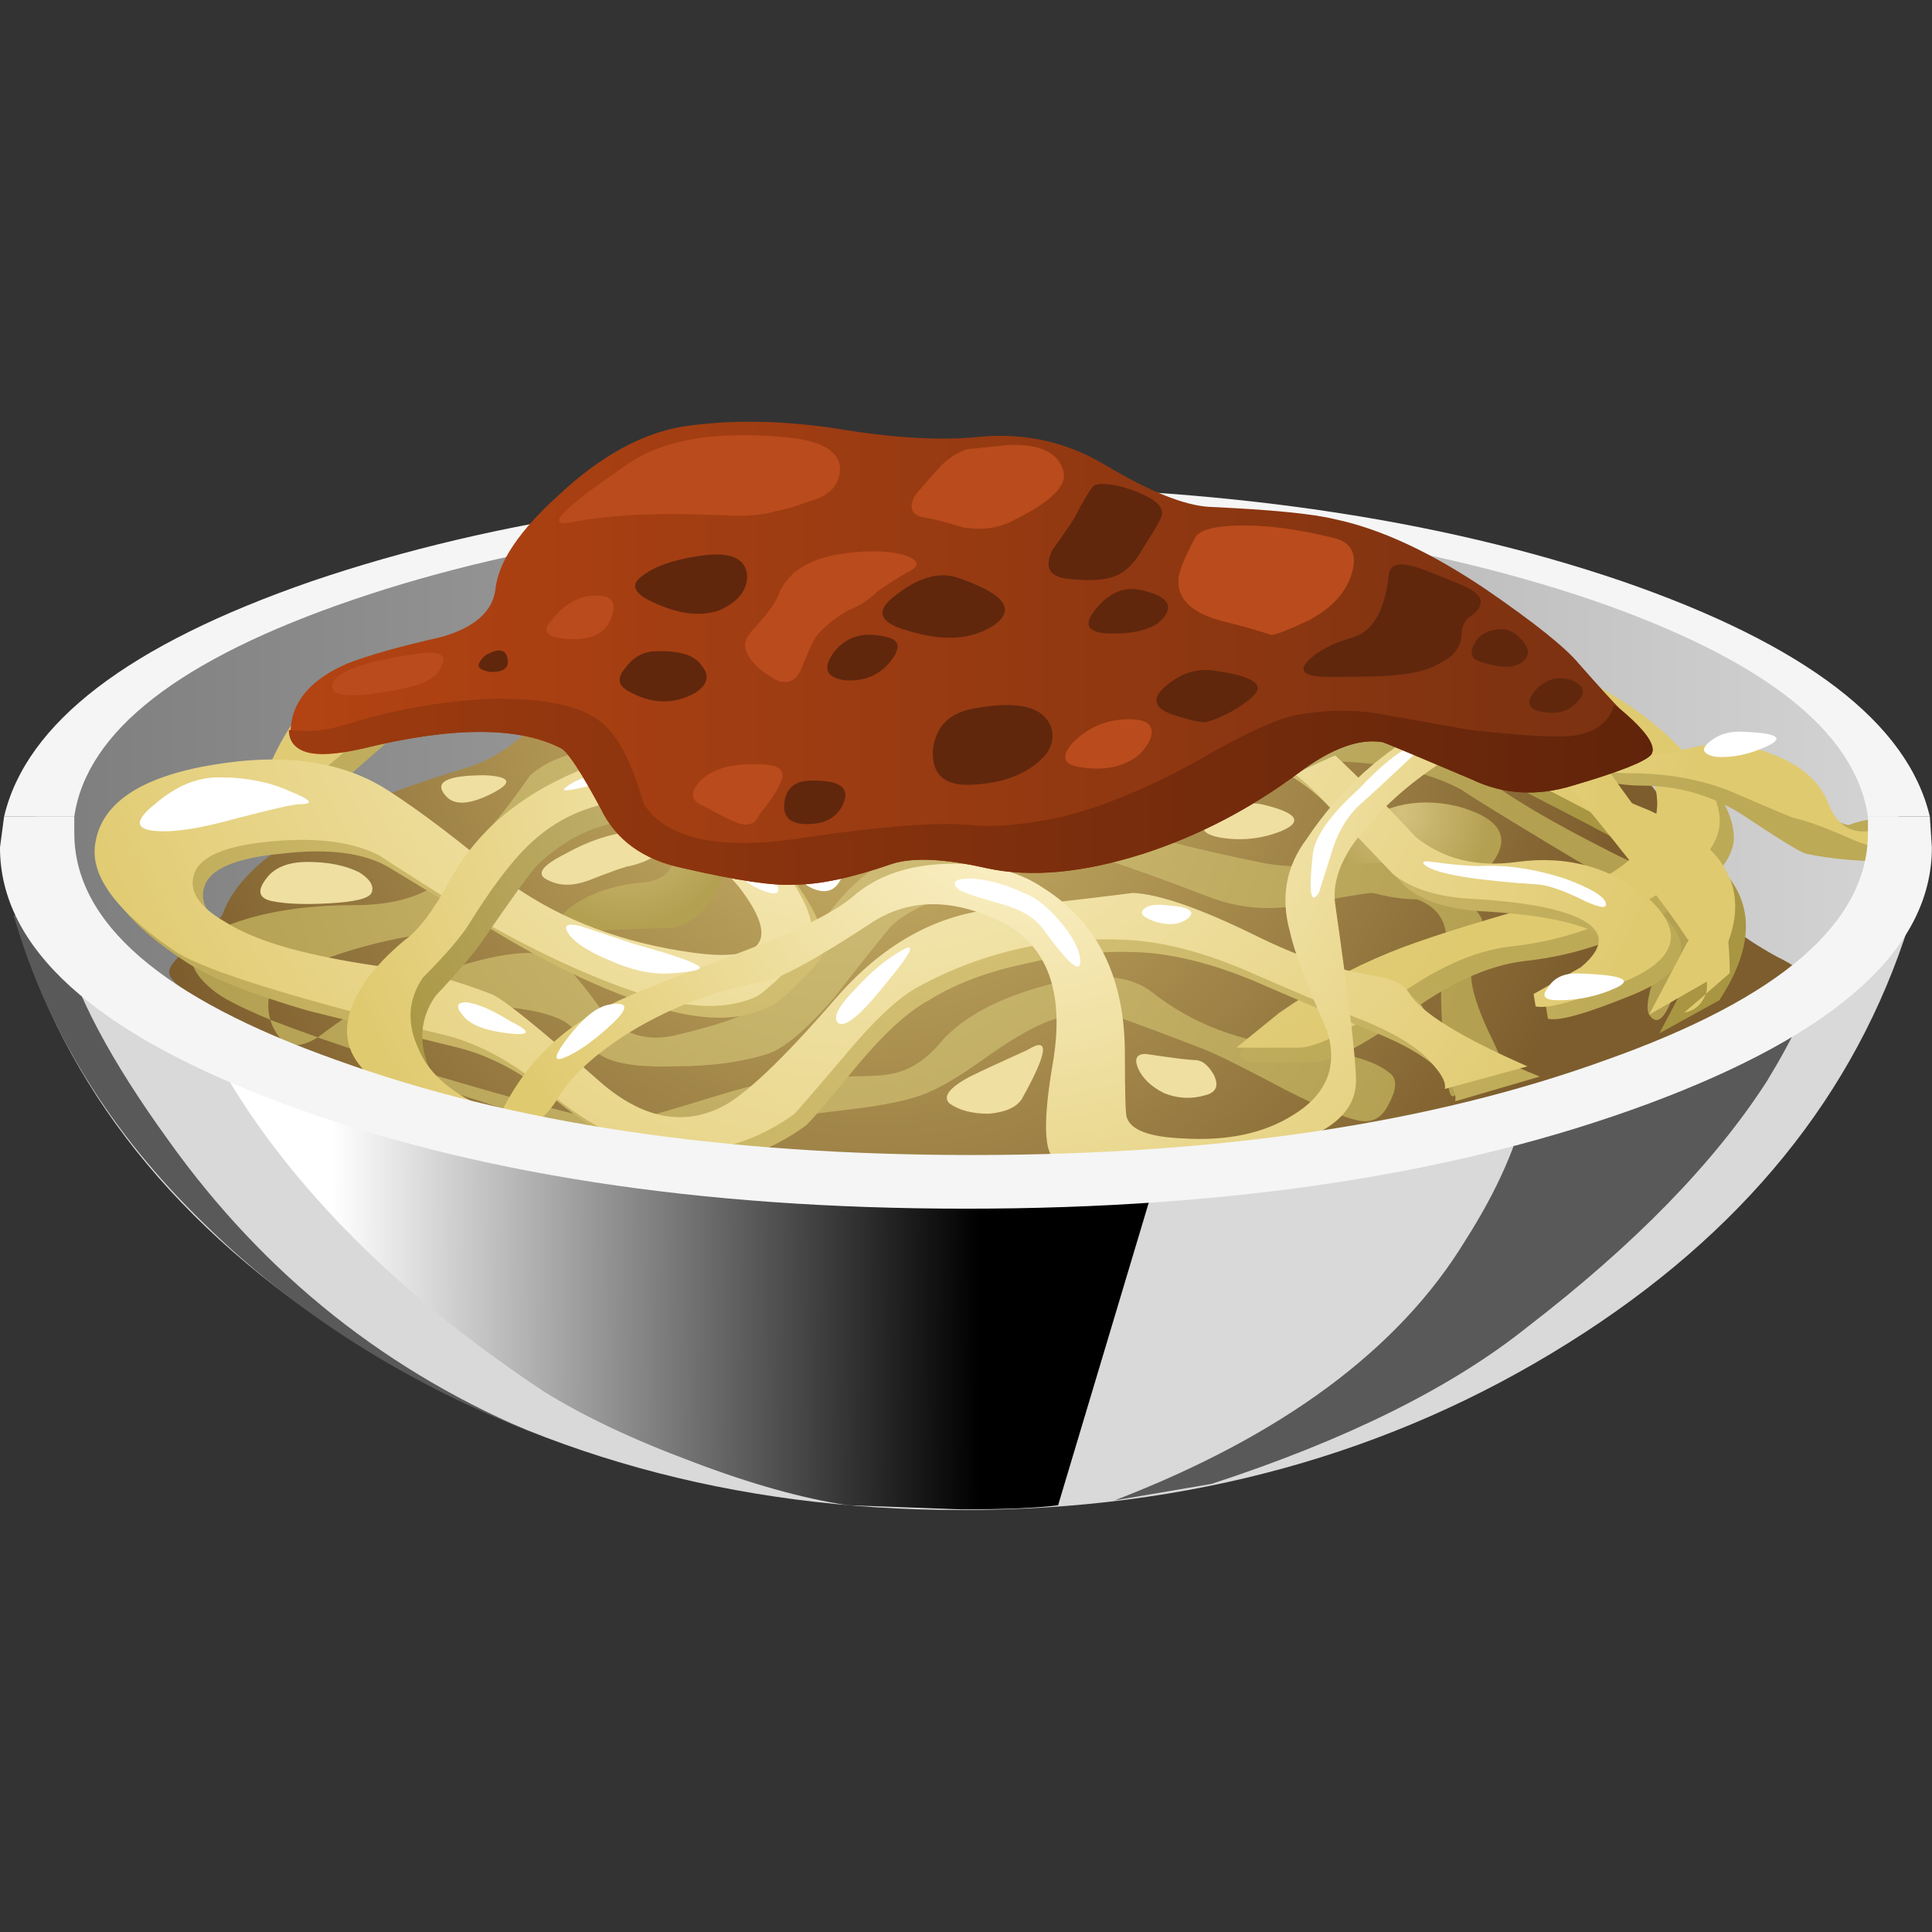 <?xml version="1.0" encoding="UTF-8" standalone="no"?>
<!-- Generator: Adobe Illustrator 15.1.0, SVG Export Plug-In . SVG Version: 6.00 Build 0)  -->

<svg
   xmlns:dc="http://purl.org/dc/elements/1.1/"
   xmlns:cc="http://creativecommons.org/ns#"
   xmlns:rdf="http://www.w3.org/1999/02/22-rdf-syntax-ns#"
   xmlns:svg="http://www.w3.org/2000/svg"
   xmlns="http://www.w3.org/2000/svg"
   xmlns:xlink="http://www.w3.org/1999/xlink"
   xmlns:sodipodi="http://sodipodi.sourceforge.net/DTD/sodipodi-0.dtd"
   xmlns:inkscape="http://www.inkscape.org/namespaces/inkscape"
   version="1.1"
   id="flash0.ai"
   x="0px"
   y="0px"
   width="256"
   height="256"
   viewBox="0 0 256 256"
   xml:space="preserve"
   sodipodi:docname="spaghetti_03.svg"
   inkscape:version="0.92.4 (5da689c313, 2019-01-14)"
   inkscape:export-filename="C:\Users\antum\Development\game-resources\icon\CC0\food\individual\Glitch\32x32\pasta\spaghetti_03.png"
   inkscape:export-xdpi="10.5"
   inkscape:export-ydpi="10.5"><rect x="0" y="0" width="256" height="256" fill="#333333" stroke="none"/><title
   id="title1362">Spaghetti</title><defs
   id="defs553"><linearGradient
     inkscape:collect="always"
     xlink:href="#SVGID_1_"
     id="linearGradient1548"
     gradientUnits="userSpaceOnUse"
     gradientTransform="matrix(1,-0.003,0.003,1,26.061,25.981)"
     x1="-22.458"
     y1="-32.359"
     x2="-6.758"
     y2="-32.359" /></defs><sodipodi:namedview
   pagecolor="#ffffff"
   bordercolor="#666666"
   borderopacity="1"
   objecttolerance="10"
   gridtolerance="10"
   guidetolerance="10"
   inkscape:pageopacity="0"
   inkscape:pageshadow="2"
   inkscape:window-width="1920"
   inkscape:window-height="1025"
   id="namedview551"
   showgrid="false"
   inkscape:zoom="0.95576858"
   inkscape:cx="119.80647"
   inkscape:cy="-71.869621"
   inkscape:window-x="-8"
   inkscape:window-y="-8"
   inkscape:window-maximized="1"
   inkscape:current-layer="flash0.ai"
   fit-margin-top="0"
   fit-margin-left="0"
   fit-margin-right="0"
   fit-margin-bottom="0" />
<symbol
   id="flash0.ai_x5F_7_x2F_Layer_39_x2F__x3C_Path_x3E__x5F_10"
   viewBox="-0.004 -1.05 1.485 1.054"
   transform="translate(-4.5,212.35)">
	<g
   id="Layer_1_16_">
		<path
   style="clip-rule:evenodd;fill:#60270d;fill-rule:evenodd"
   d="m 1.45,-0.5 c -0.133,-0.367 -0.434,-0.55 -0.9,-0.55 -0.4,0 -0.583,0.167 -0.55,0.5 0.033,0.333 0.217,0.517 0.55,0.55 0.733,0.033 1.033,-0.133 0.9,-0.5 z"
   id="path2"
   inkscape:connector-curvature="0" />
	</g>
</symbol>
<symbol
   id="flash0.ai_x5F_7_x2F_Layer_39_x2F__x3C_Path_x3E__x5F_11"
   viewBox="-0.026 -1.105 1.704 1.108"
   transform="translate(-4.5,212.35)">
	<g
   id="Layer_1_15_">
		<path
   style="clip-rule:evenodd;fill:#60270d;fill-rule:evenodd"
   d="M 1.4,-0.05 C 1.733,-0.117 1.767,-0.317 1.5,-0.65 1.233,-0.983 0.867,-1.133 0.4,-1.1 c -0.467,0.067 -0.55,0.3 -0.25,0.7 0.3,0.367 0.717,0.483 1.25,0.35 z"
   id="path6"
   inkscape:connector-curvature="0" />
	</g>
</symbol>
<symbol
   id="flash0.ai_x5F_7_x2F_Layer_39_x2F__x3C_Path_x3E__x5F_12"
   viewBox="-0.021 -1.468 2.965 1.513"
   transform="translate(-4.5,212.35)">
	<g
   id="Layer_1_14_">
		<path
   style="clip-rule:evenodd;fill:#60270d;fill-rule:evenodd"
   d="M 1.9,-0.05 C 2.933,-0.417 3.2,-0.783 2.7,-1.15 2.167,-1.517 1.467,-1.567 0.6,-1.3 c -0.733,0.2 -0.817,0.5 -0.25,0.9 0.567,0.433 1.083,0.55 1.55,0.35 z"
   id="path10"
   inkscape:connector-curvature="0" />
	</g>
</symbol>
<symbol
   id="flash0.ai_x5F_7_x2F_Layer_39_x2F__x3C_Path_x3E__x5F_13"
   viewBox="-0.052 -1.25 2.454 1.268"
   transform="translate(-4.5,212.35)">
	<g
   id="Layer_1_13_">
		<path
   style="clip-rule:evenodd;fill:#60270d;fill-rule:evenodd"
   d="M 1.35,0 C 2.083,-0.1 2.433,-0.25 2.4,-0.45 2.367,-0.583 2.15,-0.767 1.75,-1 1.417,-1.167 1.2,-1.25 1.1,-1.25 c -0.133,0 -0.4,0.067 -0.8,0.2 -0.433,0.167 -0.466,0.4 -0.1,0.7 0.367,0.3 0.75,0.417 1.15,0.35 z"
   id="path14"
   inkscape:connector-curvature="0" />
	</g>
</symbol>
<symbol
   id="flash0.ai_x5F_7_x2F_Layer_39_x2F__x3C_Path_x3E__x5F_14"
   viewBox="-0.019 -0.822 1.297 0.839"
   transform="translate(-4.5,212.35)">
	<g
   id="Layer_1_12_">
		<path
   style="clip-rule:evenodd;fill:#60270d;fill-rule:evenodd"
   d="m 1.05,-0.05 c 0.267,-0.133 0.3,-0.3 0.1,-0.5 -0.2,-0.233 -0.483,-0.317 -0.85,-0.25 -0.367,0.066 -0.417,0.25 -0.15,0.55 0.267,0.267 0.567,0.333 0.9,0.2 z"
   id="path18"
   inkscape:connector-curvature="0" />
	</g>
</symbol>
<symbol
   id="flash0.ai_x5F_7_x2F_Layer_39_x2F__x3C_Path_x3E__x5F_15"
   viewBox="-0.017 -0.904 1.367 0.912"
   transform="translate(-4.5,212.35)">
	<g
   id="Layer_1_11_">
		<path
   style="clip-rule:evenodd;fill:#60270d;fill-rule:evenodd"
   d="M 1.15,-0.2 C 1.35,-0.4 1.4,-0.567 1.3,-0.7 1.133,-0.933 0.783,-0.967 0.25,-0.8 c -0.267,0.066 -0.333,0.216 -0.2,0.45 0.1,0.2 0.283,0.317 0.55,0.35 0.2,0.033 0.383,-0.033 0.55,-0.2 z"
   id="path22"
   inkscape:connector-curvature="0" />
	</g>
</symbol>
<symbol
   id="flash0.ai_x5F_7_x2F_Layer_39_x2F__x3C_Path_x3E__x5F_16"
   viewBox="-0.023 -2.75 4.295 2.725"
   transform="translate(-4.5,212.35)">
	<g
   id="Layer_1_10_">
		<path
   style="clip-rule:evenodd;fill:#60270d;fill-rule:evenodd"
   d="M 3.75,-0.5 C 4.35,-0.733 4.433,-1 4,-1.3 3.867,-1.4 3.8,-1.567 3.8,-1.8 3.767,-2.033 3.633,-2.217 3.4,-2.35 3.1,-2.55 2.717,-2.667 2.25,-2.7 2.05,-2.733 1.5,-2.75 0.6,-2.75 c -0.6,0 -0.767,0.133 -0.5,0.4 0.233,0.233 0.583,0.417 1.05,0.55 0.5,0.133 0.8,0.65 0.9,1.55 0.034,0.2 0.2,0.267 0.5,0.2 0.167,-0.033 0.567,-0.183 1.2,-0.45 z"
   id="path26"
   inkscape:connector-curvature="0" />
	</g>
</symbol>
<symbol
   id="flash0.ai_x5F_7_x2F_Layer_39_x2F__x3C_Path_x3E__x5F_17"
   viewBox="0 -2.34 2.753 2.33"
   transform="translate(-4.5,212.35)">
	<g
   id="Layer_1_9_">
		<path
   style="clip-rule:evenodd;fill:#60270d;fill-rule:evenodd"
   d="M 1.85,-0.1 C 2.483,-0.3 2.783,-0.517 2.75,-0.75 2.75,-0.817 2.6,-1.083 2.3,-1.55 2.1,-1.917 1.867,-2.15 1.6,-2.25 1.333,-2.35 0.933,-2.367 0.4,-2.3 0,-2.233 -0.1,-2 0.1,-1.6 c 0.367,0.5 0.583,0.833 0.65,1 0.167,0.3 0.283,0.483 0.35,0.55 C 1.233,0.017 1.483,0 1.85,-0.1 Z"
   id="path30"
   inkscape:connector-curvature="0" />
	</g>
</symbol>
<symbol
   id="flash0.ai_x5F_7_x2F_Layer_39_x2F__x3C_Path_x3E__x5F_18"
   viewBox="-0.028 -1.1 1.926 1.08"
   transform="translate(-4.5,212.35)">
	<g
   id="Layer_1_8_">
		<path
   style="clip-rule:evenodd;fill:#60270d;fill-rule:evenodd"
   d="M 1.25,-0.05 C 1.85,-0.183 2.033,-0.4 1.8,-0.7 1.6,-0.967 1.183,-1.1 0.55,-1.1 c -0.6,0 -0.733,0.2 -0.4,0.6 0.333,0.4 0.7,0.55 1.1,0.45 z"
   id="path34"
   inkscape:connector-curvature="0" />
	</g>
</symbol>
<symbol
   id="flash0.ai_x5F_7_x2F_Layer_39_x2F__x3C_Path_x3E__x5F_19"
   viewBox="-0.003 -1.9 2.903 1.933"
   transform="translate(-4.5,212.35)">
	<g
   id="Layer_1_7_">
		<path
   style="clip-rule:evenodd;fill:#60270d;fill-rule:evenodd"
   d="m 2.75,-0.3 c 0.2,-0.267 0.2,-0.55 0,-0.85 -0.433,-0.5 -1.1,-0.75 -2,-0.75 -0.533,0.033 -0.783,0.317 -0.75,0.85 0.067,0.566 0.4,0.9 1,1 0.9,0.167 1.483,0.083 1.75,-0.25 z"
   id="path38"
   inkscape:connector-curvature="0" />
	</g>
</symbol>
<symbol
   id="flash0.ai_x5F_7_x2F_Layer_39_x2F__x3C_Path_x3E__x5F_20"
   viewBox="0.012 -1.213 2.108 1.219"
   transform="translate(-4.5,212.35)">
	<g
   id="Layer_1_6_">
		<path
   style="clip-rule:evenodd;fill:#60270d;fill-rule:evenodd"
   d="M 2,-0.35 C 2.2,-0.583 2.15,-0.8 1.85,-1 1.317,-1.3 0.767,-1.283 0.2,-0.95 -0.033,-0.817 -0.05,-0.633 0.15,-0.4 0.317,-0.167 0.533,-0.033 0.8,0 1.433,0.033 1.833,-0.083 2,-0.35 Z"
   id="path42"
   inkscape:connector-curvature="0" />
	</g>
</symbol>
<symbol
   id="flash0.ai_x5F_7_x2F_Layer_39_x2F__x3C_Path_x3E__x5F_21"
   viewBox="-0.013 -1.423 2.713 1.437"
   transform="translate(-4.5,212.35)">
	<g
   id="Layer_1_5_">
		<path
   style="clip-rule:evenodd;fill:#60270d;fill-rule:evenodd"
   d="M 2.7,-0.5 C 2.7,-0.867 2.467,-1.15 2,-1.35 1.567,-1.483 1.083,-1.433 0.55,-1.2 c -0.5,0.2 -0.667,0.4 -0.5,0.6 0.3,0.3 0.85,0.5 1.65,0.6 0.633,0.067 0.967,-0.1 1,-0.5 z"
   id="path46"
   inkscape:connector-curvature="0" />
	</g>
</symbol>
<symbol
   id="flash0.ai_x5F_7_x2F_Layer_39_x2F__x3C_Path_x3E__x5F_70"
   viewBox="0 -12.6 12.75 12.6"
   transform="translate(-4.5,212.35)">
	<g
   id="Layer_1_4_">
		<path
   style="clip-rule:evenodd;fill:#595959;fill-rule:evenodd"
   d="M 12.75,-12.6 C 9.55,-11.367 6.833,-9.65 4.6,-7.45 2.333,-5.25 0.8,-2.767 0,0 l 0.4,-0.1 0.75,-0.45 c 0.333,-1.333 1.2,-2.967 2.6,-4.9 2.333,-3.267 5.333,-5.65 9,-7.15 z"
   id="path50"
   inkscape:connector-curvature="0" />
	</g>
</symbol>
<symbol
   id="flash0.ai_x5F_7_x2F_Layer_39_x2F__x3C_Path_x3E__x5F_71"
   viewBox="0 -13.1 17.2 13.1"
   transform="translate(-4.5,212.35)">
	<g
   id="Layer_1_3_">
		<path
   style="clip-rule:evenodd;fill:#595959;fill-rule:evenodd"
   d="M 10.15,-1.55 C 13.283,-1.083 15.633,-0.567 17.2,0 16.9,-0.933 16.433,-1.917 15.8,-2.95 14.533,-4.917 12.6,-6.9 10,-8.9 8.167,-10.367 5.617,-11.633 2.35,-12.7 L 0,-13.1 c 4.067,1.567 6.9,3.667 8.5,6.3 0.767,1.2 1.267,2.333 1.5,3.4 0.033,0.233 0.083,0.85 0.15,1.85 z"
   id="path54"
   inkscape:connector-curvature="0" />
	</g>
</symbol>
<symbol
   id="flash0.ai_x5F_7_x2F_Layer_39_x2F__x3C_Path_x3E__x5F_72"
   viewBox="0 -12.65 24.35 12.65"
   transform="translate(-4.5,212.35)">
	<g
   id="Layer_1_2_">
		
			<linearGradient
   id="SVGID_1_"
   gradientUnits="userSpaceOnUse"
   x1="-22.458"
   y1="-32.359"
   x2="-6.758"
   y2="-32.359"
   gradientTransform="matrix(1,-0.003,0.003,1,26.061,25.981)">
			<stop
   offset="0"
   style="stop-color:#FFFFFF"
   id="stop58" />
			<stop
   offset="1"
   style="stop-color:#000000"
   id="stop60" />
		</linearGradient>
		<path
   style="clip-rule:evenodd;fill:url(#linearGradient1548);fill-rule:evenodd"
   d="M 24.35,-1.7 21.1,-12.55 c -0.5,-0.067 -1.283,-0.1 -2.35,-0.1 l -2.75,0.1 c -1.1,0.167 -2.35,0.517 -3.75,1.05 -1.433,0.533 -2.633,1.1 -3.6,1.7 -3.066,2.033 -5.433,4.267 -7.1,6.7 C 0.717,-1.867 0.2,-0.833 0,0 l 2.65,-0.5 c 4.6,-0.867 10.033,-1.3 16.3,-1.3 z"
   id="path63"
   inkscape:connector-curvature="0" />
	</g>
</symbol>
<symbol
   id="flash0.ai_x5F_7_x2F_Layer_39_x2F__x3C_Path_x3E__x5F_9"
   viewBox="-0.006 -0.5 0.711 0.523"
   transform="translate(-4.5,212.35)">
	<g
   id="Layer_1_17_">
		<path
   style="clip-rule:evenodd;fill:#60270d;fill-rule:evenodd"
   d="M 0.7,-0.2 C 0.733,-0.4 0.6,-0.5 0.3,-0.5 0.067,-0.467 -0.033,-0.4 0,-0.3 0.067,-0.167 0.15,-0.084 0.25,-0.05 0.517,0.083 0.667,0.033 0.7,-0.2 Z"
   id="path67"
   inkscape:connector-curvature="0" />
	</g>
</symbol>

<g
   id="g532"
   transform="matrix(7.293,0,0,7.293,-32.821,-118.254)">
		<path
   inkscape:connector-curvature="0"
   id="path309"
   d="M 39.037,33.037 39.188,33 c -0.975,3.101 -3.037,5.638 -6.188,7.612 -3.225,2.025 -6.9,3.038 -11.025,3.038 -4.149,0 -7.837,-1.025 -11.063,-3.075 -3.2,-2.025 -5.25,-4.601 -6.149,-7.726 l 0.3,0.075 c 0.975,0.75 3.025,1.375 6.15,1.875 3.174,0.476 6.812,0.713 10.912,0.713 3.975,0 7.525,-0.237 10.65,-0.713 3.1,-0.449 5.187,-1.036 6.262,-1.762 z"
   style="clip-rule:evenodd;fill:#d9d9d9;fill-rule:evenodd" />
		
			<use
   x="0"
   id="use311"
   style="overflow:visible;opacity:0.719;enable-background:new"
   transform="matrix(0.75,0,0,-0.75,11.275,193.413)"
   y="-12.65"
   height="12.65"
   width="24.35"
   xlink:href="#flash0.ai_x5F_7_x2F_Layer_39_x2F__x3C_Path_x3E__x5F_72" />
		
			<use
   x="0"
   id="use313"
   style="overflow:visible;opacity:0.16;enable-background:new"
   transform="matrix(0.75,0,0,-0.75,28.125,192.913)"
   y="-13.1"
   height="13.1"
   width="17.2"
   xlink:href="#flash0.ai_x5F_7_x2F_Layer_39_x2F__x3C_Path_x3E__x5F_71" />
		
			<use
   x="0"
   id="use315"
   style="overflow:visible;opacity:0.32;enable-background:new"
   transform="matrix(0.75,0,0,-0.75,8.125,192.112)"
   y="-12.6"
   height="12.6"
   width="12.75"
   xlink:href="#flash0.ai_x5F_7_x2F_Layer_39_x2F__x3C_Path_x3E__x5F_70" />
		
			<linearGradient
   gradientTransform="matrix(0.75,0,0,0.75,4.5,23.85)"
   y2="10.251"
   x2="46.05"
   y1="10.251"
   x1="0.8"
   gradientUnits="userSpaceOnUse"
   id="SVGID_19_">
			<stop
   id="stop317"
   style="stop-color:#7D7D7D"
   offset="0" />
			<stop
   id="stop319"
   style="stop-color:#D4D4D4"
   offset="1" />
		</linearGradient>
		<path
   inkscape:connector-curvature="0"
   id="path322"
   d="m 34.051,27.037 c 3.324,1.25 4.986,2.75 4.986,4.5 0,1.775 -1.662,3.275 -4.986,4.5 -3.301,1.25 -7.301,1.875 -12,1.875 -4.676,0 -8.663,-0.625 -11.963,-1.875 C 6.763,34.788 5.1,33.288 5.1,31.537 c 0,-1.75 1.663,-3.25 4.988,-4.5 3.3,-1.249 7.287,-1.875 11.963,-1.875 4.699,0 8.699,0.626 12,1.875 z"
   style="clip-rule:evenodd;fill:url(#SVGID_19_);fill-rule:evenodd" />
		<path
   inkscape:connector-curvature="0"
   id="path324"
   d="M 39.563,31.05 H 38.438 C 38.213,29.5 36.538,28.188 33.413,27.112 30.238,26.037 26.488,25.5 22.163,25.5 c -4.35,0 -8.1,0.537 -11.25,1.612 C 7.763,28.188 6.075,29.5 5.85,31.05 H 4.575 c 0.4,-1.699 2.262,-3.125 5.587,-4.274 3.375,-1.15 7.338,-1.726 11.889,-1.726 4.574,0 8.549,0.575 11.924,1.726 3.325,1.149 5.187,2.575 5.588,4.274 z"
   style="clip-rule:evenodd;fill:#f5f5f5;fill-rule:evenodd" />
		
			<radialGradient
   gradientUnits="userSpaceOnUse"
   gradientTransform="matrix(-0.082,0.746,0.7,0.088,35.76,27.773)"
   r="19.631"
   cy="-21.642"
   cx="2.973"
   id="SVGID_20_">
			<stop
   id="stop326"
   style="stop-color:#D6C071"
   offset="0" />
			<stop
   id="stop328"
   style="stop-color:#7D5D2D"
   offset="1" />
		</radialGradient>
		<path
   inkscape:connector-curvature="0"
   id="path331"
   d="m 37.162,34.388 c -1,0.6 -2.337,1.15 -4.012,1.649 -2.675,0.825 -5.551,1.275 -8.625,1.351 -2.1,0.05 -4.488,-0.101 -7.163,-0.45 C 15.212,36.664 13.412,36.35 11.963,36 10.938,35.775 9.925,35.388 8.925,34.838 8.05,34.388 7.6,34.075 7.575,33.9 7.55,33.8 7.688,33.625 7.987,33.375 c 0.35,-0.3 0.538,-0.487 0.563,-0.563 0.35,-0.975 1.8,-1.85 4.351,-2.625 0.675,-0.175 1.362,-0.725 2.063,-1.65 0.65,-0.85 1.175,-1.287 1.574,-1.313 2.15,-0.175 3.913,-0.162 5.287,0.038 0.451,0.075 1.188,0.325 2.213,0.75 0.826,0.325 1.537,0.475 2.139,0.45 0.523,0 1.712,-0.088 3.563,-0.263 1.675,-0.075 2.699,0.063 3.074,0.412 0.6,0.575 1.212,1.263 1.838,2.063 0.75,0.976 1.112,1.638 1.088,1.987 -0.026,0.226 0.324,0.538 1.049,0.938 0.624,0.301 0.748,0.563 0.373,0.789 z"
   style="clip-rule:evenodd;fill:url(#SVGID_20_);fill-rule:evenodd" />
		
			<radialGradient
   gradientUnits="userSpaceOnUse"
   gradientTransform="matrix(-0.084,0.745,0.7,0.087,28.079,26.782)"
   r="2.692"
   cy="-16.325"
   cx="2.702"
   id="SVGID_21_">
			<stop
   id="stop333"
   style="stop-color:#D4C17D"
   offset="0" />
			<stop
   id="stop335"
   style="stop-color:#B3A051"
   offset="1" />
		</radialGradient>
		<path
   inkscape:connector-curvature="0"
   id="path338"
   d="m 16.537,27.225 c 0.65,-0.124 0.763,0.025 0.338,0.45 -0.6,0.575 -0.813,0.938 -0.638,1.088 0.2,0.175 0.587,0.149 1.163,-0.075 0.549,-0.225 0.85,-0.274 0.899,-0.15 0.1,0.226 -0.075,0.438 -0.524,0.638 -0.5,0.2 -1.15,0.226 -1.95,0.075 -0.775,-0.15 -0.988,-0.513 -0.638,-1.088 0.325,-0.525 0.775,-0.838 1.35,-0.938 z"
   style="clip-rule:evenodd;fill:url(#SVGID_21_);fill-rule:evenodd" />
		
			<radialGradient
   gradientUnits="userSpaceOnUse"
   gradientTransform="matrix(-0.081,0.746,0.699,0.087,27.75,26.756)"
   r="3.005"
   cy="-16.111"
   cx="7.294"
   id="SVGID_22_">
			<stop
   id="stop340"
   style="stop-color:#D4C17D"
   offset="0" />
			<stop
   id="stop342"
   style="stop-color:#B3A051"
   offset="1" />
		</radialGradient>
		<path
   inkscape:connector-curvature="0"
   id="path345"
   d="m 17.287,30.563 c 0.375,-0.025 0.55,0.125 0.525,0.45 0,0.175 -0.05,0.487 -0.15,0.938 -0.05,0.3 -0.174,0.563 -0.375,0.787 -0.225,0.25 -0.475,0.363 -0.75,0.338 l -2.063,0.075 c 0.075,-0.125 0.188,-0.263 0.338,-0.413 0.35,-0.274 0.8,-0.438 1.35,-0.487 0.45,-0.025 0.663,-0.3 0.638,-0.825 -0.025,-0.551 0.138,-0.838 0.487,-0.863 z"
   style="clip-rule:evenodd;fill:url(#SVGID_22_);fill-rule:evenodd" />
		
			<radialGradient
   gradientUnits="userSpaceOnUse"
   gradientTransform="matrix(-0.081,0.746,0.697,0.089,54.617,30.26)"
   r="2.313"
   cy="-34.778"
   cx="5.117"
   id="SVGID_23_">
			<stop
   id="stop347"
   style="stop-color:#D4C17D"
   offset="0" />
			<stop
   id="stop349"
   style="stop-color:#B3A051"
   offset="1" />
		</radialGradient>
		<path
   inkscape:connector-curvature="0"
   id="path352"
   d="m 30.975,30.862 c 0.826,0.226 1.014,0.601 0.563,1.125 -0.475,0.551 -1.175,0.7 -2.1,0.45 -0.9,-0.225 -1.051,-0.588 -0.449,-1.088 0.574,-0.498 1.236,-0.661 1.986,-0.487 z"
   style="clip-rule:evenodd;fill:url(#SVGID_23_);fill-rule:evenodd" />
		
			<radialGradient
   gradientUnits="userSpaceOnUse"
   gradientTransform="matrix(-0.082,0.746,0.7,0.087,34.739,27.63)"
   r="17.468"
   cy="-20.938"
   cx="4.832"
   id="SVGID_24_">
			<stop
   id="stop354"
   style="stop-color:#D4C17D"
   offset="0" />
			<stop
   id="stop356"
   style="stop-color:#B3A051"
   offset="1" />
		</radialGradient>
		<path
   inkscape:connector-curvature="0"
   id="path359"
   d="m 34.949,34.162 c -0.175,0.551 -0.336,0.713 -0.486,0.488 -0.076,-0.125 0,-0.476 0.225,-1.051 0.2,-0.499 0.087,-0.862 -0.338,-1.087 -0.449,-0.226 -1.024,-0.55 -1.725,-0.976 -0.95,-0.574 -1.475,-0.899 -1.574,-0.975 -0.801,-0.425 -1.901,-0.588 -3.301,-0.487 -0.75,0.1 -1.35,0.175 -1.801,0.225 -0.824,0.075 -1.437,0.025 -1.836,-0.149 -0.176,-0.075 -0.414,-0.275 -0.713,-0.601 -0.176,-0.199 -0.612,-0.287 -1.313,-0.263 -0.65,0.025 -1.488,0.176 -2.513,0.45 -1.075,0.3 -1.838,0.463 -2.288,0.487 -0.875,0.051 -1.487,0.125 -1.837,0.226 -0.525,0.149 -0.925,0.425 -1.2,0.825 -0.45,0.625 -0.775,1.05 -0.975,1.274 -0.4,0.375 -0.838,0.601 -1.313,0.675 -0.576,0.101 -1.125,0.251 -1.65,0.45 -0.575,0.2 -0.875,0.375 -0.9,0.525 -0.048,0.194 -0.048,0.376 0,0.544 -0.538,-0.223 -0.888,-0.403 -1.05,-0.544 -0.575,-0.476 -0.487,-0.862 0.263,-1.163 0.625,-0.25 1.4,-0.375 2.325,-0.375 0.65,0 1.162,-0.137 1.537,-0.412 0.175,-0.125 0.45,-0.425 0.825,-0.9 0.2,-0.199 0.475,-0.55 0.825,-1.05 0.4,-0.35 1,-0.513 1.8,-0.487 0.775,0.025 1.5,-0.1 2.175,-0.375 0.375,-0.125 0.862,-0.325 1.463,-0.6 0.524,-0.125 0.925,-0.188 1.2,-0.188 0.375,0 0.975,0.087 1.799,0.262 0.351,0.075 0.763,0.313 1.238,0.713 0.274,0.225 1,0.288 2.176,0.188 1.024,-0.075 2.137,-0.175 3.336,-0.3 0.776,0 1.476,0.263 2.102,0.787 0.449,0.375 1.273,0.862 2.475,1.463 0.925,0.425 1.375,0.75 1.35,0.975 -0.05,0.477 -0.15,0.952 -0.301,1.426 z m -5.736,-2.25 c 0.6,-0.074 1.088,0.013 1.463,0.263 0.449,0.351 0.699,0.601 0.75,0.75 0,0.05 -0.063,0.338 -0.188,0.862 -0.051,0.275 0.087,0.738 0.412,1.388 0.225,0.476 0.199,0.726 -0.076,0.75 -0.249,0.025 -0.462,0.088 -0.637,0.188 -0.05,0.05 -0.087,0.013 -0.113,-0.112 -0.049,-0.2 -0.087,-0.55 -0.111,-1.05 -0.05,-0.601 -0.037,-1.063 0.037,-1.388 0.15,-0.75 -0.288,-1.125 -1.313,-1.125 -0.101,0 -0.55,0.075 -1.35,0.225 -0.551,0.101 -1.088,0.051 -1.613,-0.149 -0.85,-0.325 -1.437,-0.537 -1.762,-0.638 -0.551,-0.175 -0.987,-0.175 -1.313,0 -0.101,0.05 -0.588,0.225 -1.463,0.525 -0.649,0.225 -1.075,0.449 -1.275,0.675 -0.425,0.524 -0.762,0.95 -1.012,1.274 -0.5,0.575 -0.9,0.913 -1.2,1.013 -0.475,0.15 -1.038,0.226 -1.688,0.226 -0.775,0.024 -1.263,-0.075 -1.463,-0.301 -0.275,-0.3 -0.462,-0.475 -0.563,-0.524 -0.225,-0.125 -0.6,-0.213 -1.125,-0.263 -0.55,-0.05 -1.1,0.05 -1.649,0.3 -0.525,0.25 -0.713,0.463 -0.563,0.638 -0.418,-0.135 -0.793,-0.26 -1.125,-0.375 0.047,-0.034 0.097,-0.072 0.149,-0.112 0.525,-0.4 1.2,-0.75 2.025,-1.05 0.899,-0.325 1.575,-0.438 2.024,-0.338 0.201,0.05 0.513,0.375 0.938,0.975 0.351,0.45 0.8,0.613 1.351,0.488 0.75,-0.176 1.262,-0.351 1.537,-0.525 0.3,-0.175 0.575,-0.5 0.825,-0.975 0.65,-1.275 1.5,-1.913 2.551,-1.913 0.324,0 0.699,-0.149 1.125,-0.45 0.349,-0.25 0.812,-0.287 1.387,-0.112 1,0.325 2.063,0.601 3.188,0.825 0.427,0.099 1.04,0.11 1.84,0.035 z m -9.301,4.463 c -0.85,0.101 -1.313,0.162 -1.387,0.188 -0.275,0.101 -0.463,0.162 -0.563,0.188 -0.15,0.05 -0.475,0.075 -0.976,0.075 -0.27,0 -0.688,-0.063 -1.256,-0.188 0.31,-0.07 0.878,-0.232 1.706,-0.487 0.8,-0.25 1.413,-0.375 1.838,-0.375 0.8,0 1.249,-0.013 1.35,-0.038 0.375,-0.05 0.713,-0.263 1.012,-0.638 0.401,-0.425 1.014,-0.75 1.838,-0.975 0.875,-0.25 1.525,-0.213 1.951,0.112 0.724,0.575 1.611,0.913 2.662,1.013 0.824,0.075 1.375,0.225 1.65,0.45 0.148,0.1 0.148,0.287 0,0.563 -0.126,0.274 -0.326,0.375 -0.602,0.3 -0.225,-0.05 -0.637,-0.225 -1.236,-0.525 -0.75,-0.399 -1.25,-0.649 -1.5,-0.75 -0.775,-0.3 -1.275,-0.487 -1.5,-0.563 -0.551,-0.124 -1.025,-0.1 -1.426,0.075 -0.299,0.125 -0.674,0.351 -1.125,0.675 -0.425,0.301 -0.762,0.5 -1.012,0.601 -0.299,0.124 -0.773,0.224 -1.424,0.299 z m -10.5,-1.631 c 0.246,0.095 0.534,0.201 0.863,0.318 -0.348,0.213 -0.597,0.188 -0.75,-0.075 -0.053,-0.079 -0.09,-0.16 -0.113,-0.243 z m 3.825,1.481 c -1.05,-0.324 -1.663,-0.587 -1.837,-0.787 0.335,0.106 0.698,0.219 1.087,0.338 1.374,0.409 2.456,0.696 3.244,0.862 -0.05,0.018 -0.094,0.03 -0.132,0.037 -0.474,0.075 -1.262,-0.075 -2.362,-0.45 z"
   style="clip-rule:evenodd;fill:url(#SVGID_24_);fill-rule:evenodd" />
		
			<radialGradient
   gradientUnits="userSpaceOnUse"
   gradientTransform="matrix(-0.083,0.746,0.7,0.088,36.16,27.816)"
   r="17.959"
   cy="-21.92"
   cx="0.477"
   id="SVGID_25_">
			<stop
   id="stop361"
   style="stop-color:#C7B577"
   offset="0" />
			<stop
   id="stop363"
   style="stop-color:#BDAA57"
   offset="1" />
		</radialGradient>
		<path
   inkscape:connector-curvature="0"
   id="path366"
   d="m 36,31.5 c -0.05,0.4 -0.449,0.825 -1.199,1.275 -0.801,0.5 -1.663,0.8 -2.588,0.899 -0.676,0.076 -1.413,0.414 -2.213,1.014 -0.775,0.55 -1.325,0.825 -1.65,0.825 h -1.125 c -0.124,-0.025 -0.188,-0.075 -0.188,-0.15 0,-0.175 0.338,-0.399 1.014,-0.675 0.55,-0.2 1.774,-0.638 3.674,-1.313 1.7,-0.649 2.675,-1.2 2.926,-1.65 0.299,-0.524 0.25,-1.05 -0.15,-1.574 -0.4,-0.5 -0.925,-0.813 -1.574,-0.938 -1.851,-0.301 -3.238,-0.476 -4.164,-0.525 -0.6,-0.05 -1.313,-0.35 -2.137,-0.9 C 25.75,27.213 25.1,26.9 24.676,26.85 c -0.851,-0.274 -1.488,-0.449 -1.914,-0.524 -0.699,-0.15 -1.449,0.025 -2.25,0.524 -1.149,0.775 -1.937,1.313 -2.362,1.613 -0.726,0.475 -1.363,0.725 -1.913,0.75 -0.175,0.024 -0.925,-0.038 -2.25,-0.188 -0.95,-0.101 -1.625,0 -2.024,0.3 -0.825,0.725 -1.413,1.237 -1.763,1.537 -0.65,0.551 -0.913,0.625 -0.788,0.226 0.25,-0.875 0.638,-1.55 1.163,-2.025 0.524,-0.475 1.112,-0.713 1.763,-0.713 h 1.35 c 2.025,0.226 3.375,0.051 4.05,-0.524 0.85,-0.7 1.712,-1.275 2.587,-1.726 1.3,-0.699 2.35,-0.962 3.15,-0.787 0.525,0.125 1.325,0.575 2.4,1.35 1,0.726 1.925,1.15 2.775,1.275 1.774,0.225 2.787,0.362 3.037,0.412 0.9,0.15 1.625,0.375 2.176,0.676 0.624,0.325 1.137,0.724 1.537,1.199 0.425,0.475 0.625,0.9 0.6,1.275 z"
   style="clip-rule:evenodd;fill:url(#SVGID_25_);fill-rule:evenodd" />
		
			<radialGradient
   gradientUnits="userSpaceOnUse"
   gradientTransform="matrix(-0.083,0.746,0.7,0.088,35.594,27.745)"
   r="17.959"
   cy="-21.528"
   cx="0.124"
   id="SVGID_26_">
			<stop
   id="stop368"
   style="stop-color:#E3D49D"
   offset="0" />
			<stop
   id="stop370"
   style="stop-color:#E0CA70"
   offset="1" />
		</radialGradient>
		<path
   inkscape:connector-curvature="0"
   id="path373"
   d="m 35.738,31.237 c -0.051,0.4 -0.451,0.825 -1.201,1.275 -0.8,0.5 -1.662,0.8 -2.588,0.899 -0.674,0.075 -1.412,0.413 -2.211,1.013 -0.776,0.551 -1.325,0.825 -1.65,0.825 h -1.125 l 0.787,-0.638 c 0.649,-0.45 1.313,-0.813 1.988,-1.087 0.55,-0.226 1.449,-0.513 2.699,-0.863 1.075,-0.35 1.737,-0.75 1.988,-1.199 0.299,-0.525 0.236,-1.051 -0.188,-1.575 -0.401,-0.5 -0.926,-0.813 -1.576,-0.938 -1.375,-0.25 -2.763,-0.425 -4.162,-0.525 -0.625,-0.05 -1.338,-0.35 -2.137,-0.899 -0.876,-0.575 -1.526,-0.9 -1.951,-0.976 -0.85,-0.25 -1.475,-0.412 -1.875,-0.487 -0.725,-0.15 -1.487,0.013 -2.287,0.487 -1.15,0.775 -1.938,1.313 -2.362,1.612 -0.75,0.476 -1.388,0.738 -1.913,0.788 -0.174,0.025 -0.924,-0.038 -2.25,-0.188 -0.95,-0.101 -1.625,0 -2.024,0.3 -0.8,0.7 -1.388,1.2 -1.763,1.5 -0.65,0.55 -0.913,0.625 -0.787,0.225 0.575,-1.8 1.562,-2.699 2.962,-2.699 h 1.313 c 2.025,0.225 3.388,0.05 4.088,-0.525 0.75,-0.675 1.6,-1.263 2.55,-1.763 1.3,-0.7 2.351,-0.949 3.15,-0.75 0.525,0.125 1.324,0.575 2.4,1.351 0.999,0.725 1.924,1.137 2.773,1.237 0.801,0.125 1.813,0.274 3.039,0.45 0.925,0.149 1.648,0.362 2.174,0.637 0.626,0.351 1.15,0.763 1.576,1.238 0.425,0.501 0.612,0.926 0.563,1.275 z"
   style="clip-rule:evenodd;fill:url(#SVGID_26_);fill-rule:evenodd" />
		
			<radialGradient
   gradientUnits="userSpaceOnUse"
   gradientTransform="matrix(-0.082,0.746,0.7,0.088,35.61,27.75)"
   r="22.121"
   cy="-21.545"
   cx="0.271"
   id="SVGID_27_">
			<stop
   id="stop375"
   style="stop-color:#E6D189"
   offset="0" />
			<stop
   id="stop377"
   style="stop-color:#BDAA57"
   offset="1" />
		</radialGradient>
		<path
   inkscape:connector-curvature="0"
   id="path380"
   d="m 36.15,31.013 c -0.551,-0.35 -1.162,-0.525 -1.838,-0.525 -0.75,0 -1.513,-0.325 -2.287,-0.975 -0.451,-0.35 -1.014,-0.938 -1.688,-1.763 -0.425,-0.5 -1.15,-0.713 -2.176,-0.638 -0.9,0.05 -1.675,0.263 -2.324,0.638 -0.9,0.55 -1.55,1.013 -1.951,1.388 -0.574,0.575 -0.399,0.837 0.525,0.787 0.176,0 0.963,-0.188 2.363,-0.563 0.674,-0.175 1.313,0.013 1.912,0.563 0.525,0.476 1.1,1.05 1.725,1.726 0.5,0.399 1.125,0.55 1.875,0.449 0.927,-0.124 1.714,0.1 2.364,0.675 0.649,0.6 0.499,1.1 -0.451,1.5 -0.85,0.35 -1.374,0.5 -1.574,0.449 L 32.588,34.5 33.449,34.013 C 33.9,33.613 33.85,33.3 33.301,33.075 32.9,32.925 32.3,32.825 31.5,32.775 c -0.649,-0.025 -1.138,-0.176 -1.463,-0.45 -0.574,-0.601 -1.012,-1.063 -1.313,-1.388 -0.55,-0.55 -1.062,-0.85 -1.537,-0.9 -0.4,-0.024 -0.975,0.038 -1.725,0.188 -0.826,0.176 -1.55,0.263 -2.176,0.263 -0.299,0 -0.962,0.101 -1.986,0.3 -0.501,0.101 -0.851,-0.037 -1.051,-0.412 -0.1,-0.175 -0.375,-0.825 -0.825,-1.95 C 19.05,27.55 18.75,27 18.525,26.775 c -0.5,-0.45 -1.051,-0.713 -1.65,-0.788 -0.825,-0.125 -1.325,0.288 -1.5,1.237 -0.175,0.9 0.1,1.7 0.825,2.4 0.425,0.4 1.063,0.938 1.912,1.612 1.175,1.275 1.588,2.101 1.237,2.476 -0.399,0.449 -0.687,0.712 -0.862,0.787 -0.524,0.275 -1.225,0.275 -2.1,0 -0.875,-0.274 -1.813,-0.713 -2.813,-1.313 -1,-0.6 -1.663,-1 -1.987,-1.2 -0.45,-0.274 -1.101,-0.362 -1.95,-0.263 C 8.788,31.8 8.313,32 8.213,32.325 c -0.1,0.3 0.087,0.588 0.563,0.862 0.399,0.25 0.962,0.45 1.688,0.6 0.449,0.101 0.962,0.188 1.537,0.263 0.5,0.075 1.038,0.226 1.612,0.45 0.175,0.075 0.825,0.588 1.95,1.537 0.775,0.7 1.525,0.875 2.25,0.525 0.425,-0.2 1.125,-0.862 2.1,-1.987 0.8,-0.95 1.725,-1.487 2.775,-1.612 0.925,-0.101 1.788,-0.2 2.588,-0.301 0.475,0.025 1.212,0.275 2.213,0.75 0.799,0.4 1.524,0.65 2.174,0.75 0.351,0.051 0.575,0.163 0.676,0.338 0.199,0.35 0.912,0.775 2.137,1.275 l -1.537,0.449 c 0.025,-0.1 -0.025,-0.237 -0.15,-0.412 -0.25,-0.325 -0.737,-0.625 -1.463,-0.9 -0.999,-0.425 -1.699,-0.725 -2.1,-0.899 -0.674,-0.275 -1.3,-0.438 -1.875,-0.487 -0.7,-0.05 -1.424,0.012 -2.174,0.188 -0.726,0.149 -1.325,0.375 -1.801,0.675 -0.375,0.2 -0.813,0.6 -1.313,1.2 -0.575,0.7 -0.887,1.063 -0.938,1.087 -0.9,0.65 -1.85,0.825 -2.85,0.525 -0.475,-0.15 -1.025,-0.476 -1.65,-0.976 -0.6,-0.499 -1.2,-0.824 -1.8,-0.975 -1.225,-0.3 -2.138,-0.525 -2.737,-0.675 -1.025,-0.3 -1.75,-0.588 -2.176,-0.862 -1.05,-0.676 -1.55,-1.301 -1.5,-1.875 0.1,-0.775 0.813,-1.288 2.138,-1.538 1.325,-0.225 2.413,-0.063 3.263,0.487 0.55,0.375 1.288,0.95 2.213,1.726 0.924,0.625 2.012,1.024 3.262,1.2 1.326,0.199 1.613,-0.188 0.863,-1.163 -0.226,-0.274 -1.15,-1.188 -2.775,-2.737 -0.9,-0.825 -1.388,-1.575 -1.463,-2.25 -0.1,-0.7 0.275,-1.388 1.125,-2.063 0.825,-0.675 1.738,-0.813 2.738,-0.412 0.899,0.35 1.625,1.024 2.175,2.024 0.025,0.025 0.225,0.8 0.6,2.325 0.125,0.5 0.637,0.45 1.538,-0.15 1.875,-1.274 3.175,-2.1 3.9,-2.475 1.574,-0.825 2.786,-1.05 3.637,-0.675 0.7,0.325 1.15,0.7 1.35,1.125 0.251,0.575 0.575,1.024 0.975,1.35 0.776,0.65 1.376,1.063 1.801,1.237 0.5,0.226 1.012,0.263 1.537,0.113 0.425,-0.125 0.975,0.063 1.65,0.563 C 37.613,31 38,31.226 38.1,31.2 c 0.4,-0.15 0.676,-0.125 0.826,0.075 0.074,0.074 0.111,0.175 0.111,0.3 0.375,0.2 0.4,0.3 0.076,0.3 -0.75,0 -1.352,-0.05 -1.801,-0.15 -0.1,-0.025 -0.488,-0.262 -1.162,-0.712 z"
   style="clip-rule:evenodd;fill:url(#SVGID_27_);fill-rule:evenodd" />
		
			<radialGradient
   gradientUnits="userSpaceOnUse"
   gradientTransform="matrix(-0.082,0.746,0.7,0.088,35.132,27.69)"
   r="22.121"
   cy="-21.214"
   cx="0.011"
   id="SVGID_28_">
			<stop
   id="stop382"
   style="stop-color:#FFF6D4"
   offset="0" />
			<stop
   id="stop384"
   style="stop-color:#E0CA70"
   offset="1" />
		</radialGradient>
		<path
   inkscape:connector-curvature="0"
   id="path387"
   d="m 35.963,30.6 c -0.551,-0.225 -1.175,-0.337 -1.875,-0.337 -0.75,0 -1.513,-0.313 -2.287,-0.938 -0.326,-0.3 -0.889,-0.888 -1.688,-1.763 -0.426,-0.5 -1.138,-0.725 -2.139,-0.675 -0.9,0.075 -1.675,0.3 -2.324,0.675 -0.875,0.5 -1.525,0.95 -1.951,1.35 -0.574,0.575 -0.399,0.838 0.525,0.788 0.251,0 1.038,-0.188 2.363,-0.563 0.675,-0.174 1.313,0.013 1.913,0.563 0.525,0.475 1.1,1.05 1.725,1.725 0.5,0.4 1.113,0.551 1.838,0.45 0.925,-0.125 1.725,0.101 2.4,0.675 0.649,0.601 0.499,1.101 -0.451,1.5 -0.85,0.351 -1.387,0.5 -1.611,0.45 l -0.037,-0.225 0.861,-0.488 c 0.476,-0.399 0.425,-0.712 -0.15,-0.938 -0.375,-0.149 -0.962,-0.25 -1.762,-0.3 -0.649,-0.024 -1.15,-0.175 -1.5,-0.45 -0.575,-0.6 -1.012,-1.062 -1.313,-1.387 -0.525,-0.551 -1.038,-0.851 -1.537,-0.9 C 26.563,29.787 26,29.85 25.275,30 c -0.826,0.175 -1.55,0.263 -2.176,0.263 -0.325,0 -1,0.1 -2.025,0.3 -0.474,0.101 -0.812,-0.037 -1.012,-0.412 -0.075,-0.125 -0.35,-0.775 -0.825,-1.95 -0.375,-0.875 -0.688,-1.425 -0.938,-1.65 -0.5,-0.45 -1.05,-0.712 -1.649,-0.787 -0.825,-0.125 -1.326,0.287 -1.5,1.237 -0.175,0.9 0.1,1.7 0.824,2.4 0.425,0.399 1.063,0.938 1.913,1.612 1.2,1.25 1.612,2.088 1.237,2.513 -0.45,0.449 -0.737,0.712 -0.862,0.787 -0.525,0.25 -1.225,0.237 -2.101,-0.037 C 15.313,34 14.375,33.575 13.35,33 c -1,-0.625 -1.649,-1.037 -1.949,-1.237 -0.475,-0.25 -1.125,-0.338 -1.95,-0.263 -0.85,0.075 -1.325,0.275 -1.425,0.6 -0.1,0.301 0.087,0.588 0.563,0.863 0.399,0.25 0.95,0.449 1.649,0.6 0.45,0.101 0.976,0.188 1.575,0.263 0.5,0.075 1.038,0.225 1.612,0.45 0.2,0.074 0.838,0.587 1.913,1.537 0.774,0.7 1.524,0.875 2.25,0.525 0.425,-0.2 1.125,-0.863 2.1,-1.988 0.825,-0.949 1.762,-1.487 2.813,-1.612 0.925,-0.1 1.788,-0.199 2.588,-0.3 0.475,0.025 1.199,0.275 2.174,0.75 0.801,0.4 1.526,0.65 2.176,0.75 0.35,0.05 0.575,0.162 0.676,0.338 0.225,0.35 0.938,0.787 2.137,1.313 L 30.75,36 c 0.025,-0.1 -0.037,-0.237 -0.188,-0.412 -0.25,-0.325 -0.737,-0.625 -1.463,-0.9 -1,-0.425 -1.699,-0.725 -2.1,-0.9 -0.676,-0.274 -1.3,-0.438 -1.875,-0.487 -1.426,-0.1 -2.75,0.188 -3.975,0.862 -0.351,0.2 -0.775,0.601 -1.275,1.2 -0.575,0.675 -0.887,1.038 -0.938,1.088 -0.9,0.649 -1.85,0.825 -2.85,0.524 -0.5,-0.124 -1.063,-0.449 -1.688,-0.975 -0.601,-0.5 -1.2,-0.825 -1.801,-0.975 -2.675,-0.65 -4.299,-1.15 -4.875,-1.5 -1.05,-0.7 -1.55,-1.338 -1.5,-1.913 0.075,-0.774 0.788,-1.274 2.138,-1.5 1.325,-0.225 2.4,-0.063 3.226,0.487 0.549,0.351 1.287,0.913 2.212,1.688 0.925,0.65 2.025,1.063 3.3,1.238 1.3,0.175 1.575,-0.226 0.825,-1.2 -0.275,-0.325 -1.2,-1.226 -2.774,-2.7 -0.9,-0.85 -1.375,-1.612 -1.426,-2.287 -0.074,-0.7 0.301,-1.388 1.125,-2.063 0.825,-0.676 1.726,-0.813 2.7,-0.413 0.9,0.351 1.625,1.025 2.175,2.025 0.05,0.1 0.263,0.888 0.638,2.362 0.125,0.476 0.625,0.412 1.5,-0.188 1.975,-1.325 3.274,-2.149 3.898,-2.475 1.601,-0.825 2.813,-1.051 3.639,-0.676 0.725,0.325 1.188,0.7 1.387,1.125 0.275,0.601 0.6,1.063 0.975,1.388 0.801,0.675 1.389,1.101 1.764,1.275 0.499,0.25 1.012,0.3 1.537,0.149 0.55,-0.175 1.1,-0.149 1.65,0.075 0.525,0.2 0.861,0.5 1.012,0.9 0.2,0.5 0.575,0.625 1.125,0.375 0.375,0.3 0.388,0.45 0.037,0.45 -0.199,0 -0.449,-0.063 -0.75,-0.188 -0.449,-0.2 -0.787,-0.325 -1.012,-0.375 -0.023,0.004 -0.41,-0.159 -1.16,-0.484 z"
   style="clip-rule:evenodd;fill:url(#SVGID_28_);fill-rule:evenodd" />
		
			<radialGradient
   gradientUnits="userSpaceOnUse"
   gradientTransform="matrix(-0.082,0.746,0.7,0.087,38.836,28.145)"
   r="16.387"
   cy="-23.778"
   cx="4.978"
   id="SVGID_29_">
			<stop
   id="stop389"
   style="stop-color:#D6C894"
   offset="0" />
			<stop
   id="stop391"
   style="stop-color:#A89642"
   offset="1" />
		</radialGradient>
		<path
   inkscape:connector-curvature="0"
   id="path394"
   d="m 35.926,32.175 c 0.449,0.601 0.387,1.338 -0.188,2.213 l -1.088,0.6 0.713,-1.35 c 0.299,-0.601 0.012,-1.2 -0.863,-1.8 -0.25,-0.176 -1.063,-0.612 -2.438,-1.313 -0.625,-0.551 -1.112,-0.875 -1.463,-0.976 -0.55,-0.149 -1.611,0.2 -3.188,1.05 -1.45,0.775 -2.937,1.163 -4.463,1.163 -1.648,0 -2.487,0 -2.512,0 -0.35,0.149 -0.938,0.087 -1.763,-0.188 -1,-0.35 -1.8,-0.513 -2.399,-0.487 -0.8,0.024 -1.476,0.313 -2.025,0.862 -0.1,0.1 -0.425,0.55 -0.975,1.35 -0.175,0.25 -0.463,0.588 -0.863,1.013 -0.275,0.4 -0.312,0.838 -0.112,1.313 0.35,0.75 1.4,1.275 3.15,1.575 -0.325,0.075 -1.175,-0.075 -2.55,-0.45 -1.775,-0.45 -2.3,-1.237 -1.575,-2.362 0.175,-0.25 0.412,-0.5 0.712,-0.75 0.25,-0.175 0.525,-0.537 0.825,-1.088 0.5,-0.899 1.288,-1.563 2.362,-1.987 1.275,-0.55 2.575,-0.513 3.9,0.112 0.425,0.2 0.837,0.325 1.238,0.375 0.225,0.025 0.711,0.038 1.461,0.038 1.727,0 2.963,-0.163 3.713,-0.488 2.2,-1.05 3.7,-1.574 4.5,-1.574 0.6,0 1.101,0.1 1.5,0.3 0.275,0.149 0.763,0.5 1.463,1.05 0.35,0.3 0.912,0.6 1.688,0.9 0.601,0.274 1.013,0.574 1.24,0.899 z"
   style="clip-rule:evenodd;fill:url(#SVGID_29_);fill-rule:evenodd" />
		
			<radialGradient
   gradientUnits="userSpaceOnUse"
   gradientTransform="matrix(-0.082,0.746,0.7,0.087,38.414,28.092)"
   r="16.387"
   cy="-23.486"
   cx="4.612"
   id="SVGID_30_">
			<stop
   id="stop396"
   style="stop-color:#FFF6D4"
   offset="0" />
			<stop
   id="stop398"
   style="stop-color:#E0CA70"
   offset="1" />
		</radialGradient>
		<path
   inkscape:connector-curvature="0"
   id="path401"
   d="m 35.738,31.838 c 0.449,0.6 0.375,1.337 -0.227,2.212 l -1.049,0.601 0.713,-1.351 c 0.299,-0.574 0.012,-1.175 -0.863,-1.8 -0.274,-0.2 -1.088,-0.638 -2.438,-1.313 -0.625,-0.525 -1.112,-0.837 -1.463,-0.938 -0.574,-0.15 -1.638,0.188 -3.188,1.013 -1.45,0.775 -2.95,1.162 -4.5,1.162 -1.6,0 -2.425,0.013 -2.475,0.038 -0.35,0.149 -0.938,0.074 -1.763,-0.226 -0.975,-0.35 -1.775,-0.513 -2.399,-0.487 -0.8,0.025 -1.476,0.313 -2.025,0.862 -0.3,0.3 -0.638,0.75 -1.013,1.351 -0.149,0.25 -0.437,0.587 -0.862,1.012 -0.275,0.4 -0.3,0.838 -0.075,1.313 0.325,0.775 1.375,1.301 3.15,1.575 -0.35,0.075 -1.2,-0.063 -2.55,-0.412 -1.801,-0.5 -2.325,-1.3 -1.575,-2.4 0.175,-0.25 0.412,-0.5 0.712,-0.75 0.25,-0.175 0.525,-0.537 0.825,-1.087 0.475,-0.875 1.25,-1.538 2.325,-1.988 1.3,-0.524 2.612,-0.475 3.938,0.15 0.4,0.175 0.813,0.288 1.237,0.338 0.2,0.024 0.688,0.037 1.462,0.037 1.727,0 2.963,-0.162 3.713,-0.487 0.301,-0.125 0.987,-0.438 2.063,-0.938 1.075,-0.425 1.875,-0.638 2.4,-0.638 0.6,0 1.1,0.101 1.5,0.3 0.274,0.15 0.763,0.5 1.463,1.05 0.375,0.301 0.938,0.601 1.688,0.9 0.601,0.276 1.025,0.576 1.276,0.901 z"
   style="clip-rule:evenodd;fill:url(#SVGID_30_);fill-rule:evenodd" />
		
			<radialGradient
   gradientUnits="userSpaceOnUse"
   gradientTransform="matrix(-0.082,0.746,0.7,0.087,41.352,28.452)"
   r="15.016"
   cy="-25.518"
   cx="4.766"
   id="SVGID_31_">
			<stop
   id="stop403"
   style="stop-color:#FFF6D4"
   offset="0" />
			<stop
   id="stop405"
   style="stop-color:#E0CA70"
   offset="1" />
		</radialGradient>
		<path
   inkscape:connector-curvature="0"
   id="path408"
   d="m 35.176,33.3 c -0.375,-0.574 -1.038,-1.438 -1.988,-2.587 -0.4,-0.5 -0.725,-0.813 -0.975,-0.938 -0.375,-0.176 -0.787,-0.138 -1.238,0.112 -0.625,0.375 -1.137,0.787 -1.537,1.237 -0.525,0.55 -0.75,1.063 -0.676,1.537 0.251,1.751 0.375,2.813 0.375,3.188 0,1.101 -1.787,1.588 -5.361,1.463 -0.301,0 -0.351,-0.588 -0.15,-1.763 0.225,-1.3 -0.087,-2.162 -0.938,-2.587 -0.875,-0.425 -1.65,-0.425 -2.325,0 -1.025,0.675 -1.688,1.037 -1.988,1.087 -0.85,0.15 -1.65,0.45 -2.4,0.9 -0.65,0.4 -1.1,0.813 -1.35,1.237 -0.3,0.476 -0.688,0.663 -1.162,0.563 0.425,-1.05 1.137,-1.813 2.137,-2.287 0.351,-0.176 1.163,-0.5 2.438,-0.976 0.976,-0.375 1.625,-0.7 1.95,-0.975 0.425,-0.375 0.988,-0.575 1.688,-0.601 0.724,-0.024 1.324,0.125 1.799,0.45 0.975,0.625 1.463,1.625 1.463,3 0,0.75 0.013,1.138 0.037,1.163 0.076,0.225 0.412,0.35 1.014,0.375 0.799,0.05 1.461,-0.088 1.986,-0.413 0.626,-0.375 0.838,-0.888 0.639,-1.537 -0.375,-0.851 -0.602,-1.45 -0.676,-1.8 -0.175,-0.625 -0.074,-1.188 0.301,-1.688 0.6,-0.9 1.374,-1.601 2.324,-2.101 1.25,-0.625 2.225,-0.45 2.926,0.525 0.724,1.024 1.199,1.662 1.424,1.912 0.101,0.125 0.288,0.275 0.563,0.45 0.301,0.225 0.451,0.775 0.451,1.65 l -0.432,0.375 c 0.068,-0.235 -0.039,-0.56 -0.319,-0.971 z m 0.318,0.975 c -0.018,0.041 -0.036,0.078 -0.057,0.112 -0.074,0.125 -0.188,0.2 -0.338,0.225 z"
   style="clip-rule:evenodd;fill:url(#SVGID_31_);fill-rule:evenodd" />
		<path
   inkscape:connector-curvature="0"
   id="path410"
   d="m 16.088,25.2 c 0.2,0 0.188,0.063 -0.038,0.188 -0.425,0.225 -0.712,0.388 -0.862,0.487 -0.45,0.35 -0.675,1.05 -0.675,2.1 0,0.251 -0.063,0.251 -0.188,0 -0.125,-0.25 -0.175,-0.6 -0.15,-1.05 0.025,-0.475 0.25,-0.888 0.675,-1.237 0.4,-0.326 0.813,-0.488 1.238,-0.488 z"
   style="clip-rule:evenodd;fill:#ffffff;fill-rule:evenodd" />
		<path
   inkscape:connector-curvature="0"
   id="path412"
   d="m 8.475,30.338 c 0.5,0 0.938,0.087 1.313,0.262 0.375,0.15 0.425,0.226 0.15,0.226 -0.1,0 -0.487,0.087 -1.162,0.263 C 8.151,31.264 7.675,31.339 7.35,31.314 6.951,31.289 6.938,31.126 7.313,30.827 7.688,30.5 8.075,30.338 8.475,30.338 Z"
   style="clip-rule:evenodd;fill:#ffffff;fill-rule:evenodd" />
		<path
   inkscape:connector-curvature="0"
   id="path414"
   d="m 19.725,27.45 c 0.226,0.575 0.263,0.862 0.113,0.862 -0.15,0 -0.275,-0.188 -0.375,-0.563 -0.075,-0.325 -0.075,-0.525 0,-0.6 0.074,-0.099 0.162,10e-4 0.262,0.301 z"
   style="clip-rule:evenodd;fill:#ffffff;fill-rule:evenodd" />
		<path
   inkscape:connector-curvature="0"
   id="path416"
   d="m 22.875,25.313 c 0.301,0.025 0.525,0.138 0.676,0.338 0.148,0.199 0.062,0.25 -0.264,0.149 -0.225,-0.075 -0.55,-0.1 -0.975,-0.075 -0.449,0.051 -0.713,0.063 -0.787,0.038 -0.176,-0.05 -0.063,-0.138 0.338,-0.263 0.4,-0.15 0.738,-0.213 1.012,-0.187 z"
   style="clip-rule:evenodd;fill:#ffffff;fill-rule:evenodd" />
		<path
   inkscape:connector-curvature="0"
   id="path418"
   d="m 28.949,25.987 c 0.275,0.101 0.414,0.226 0.414,0.375 -0.026,0.125 -0.188,0.125 -0.488,0 -0.2,-0.075 -0.575,-0.024 -1.125,0.15 -0.525,0.175 -0.837,0.225 -0.938,0.149 -0.175,-0.124 0.05,-0.287 0.676,-0.487 0.65,-0.224 1.137,-0.286 1.461,-0.187 z"
   style="clip-rule:evenodd;fill:#ffffff;fill-rule:evenodd" />
		<path
   inkscape:connector-curvature="0"
   id="path420"
   d="m 22.051,29.4 c 0.399,-0.101 0.55,-0.013 0.449,0.262 -0.125,0.275 -0.4,0.413 -0.824,0.413 -0.375,0 -0.463,-0.101 -0.264,-0.3 0.151,-0.175 0.363,-0.3 0.639,-0.375 z"
   style="clip-rule:evenodd;fill:#ffffff;fill-rule:evenodd" />
		<path
   inkscape:connector-curvature="0"
   id="path422"
   d="m 36.225,29.513 c 0.575,0.025 0.7,0.112 0.375,0.263 -0.325,0.149 -0.637,0.212 -0.938,0.188 -0.225,-0.05 -0.262,-0.138 -0.111,-0.263 0.175,-0.151 0.399,-0.214 0.674,-0.188 z"
   style="clip-rule:evenodd;fill:#ffffff;fill-rule:evenodd" />
		<path
   inkscape:connector-curvature="0"
   id="path424"
   d="m 16.95,30.15 c 0.475,0.1 0.587,0.162 0.337,0.188 -0.275,0.05 -0.575,0.037 -0.899,-0.038 -0.226,-0.05 -0.613,0.013 -1.163,0.188 -0.399,0.101 -0.549,0.112 -0.449,0.038 0.174,-0.15 0.5,-0.263 0.975,-0.338 0.475,-0.075 0.874,-0.087 1.199,-0.038 z"
   style="clip-rule:evenodd;fill:#ffffff;fill-rule:evenodd" />
		<path
   inkscape:connector-curvature="0"
   id="path426"
   d="m 11.138,28.463 c 0.325,-0.05 0.538,-0.063 0.638,-0.038 0.1,0.05 0,0.125 -0.301,0.226 -0.174,0.05 -0.412,0.25 -0.712,0.6 -0.226,0.275 -0.388,0.375 -0.487,0.3 -0.125,-0.125 -0.05,-0.325 0.225,-0.6 0.249,-0.276 0.461,-0.438 0.637,-0.488 z"
   style="clip-rule:evenodd;fill:#ffffff;fill-rule:evenodd" />
		<path
   inkscape:connector-curvature="0"
   id="path428"
   d="m 23.1,32.438 c 0.2,0.075 0.4,0.225 0.6,0.45 0.227,0.25 0.363,0.475 0.414,0.675 0.074,0.4 -0.15,0.237 -0.676,-0.487 -0.15,-0.2 -0.412,-0.35 -0.787,-0.45 -0.451,-0.125 -0.7,-0.213 -0.75,-0.263 -0.125,-0.125 -0.037,-0.188 0.262,-0.188 0.3,0.025 0.611,0.112 0.937,0.263 z"
   style="clip-rule:evenodd;fill:#ffffff;fill-rule:evenodd" />
		<path
   inkscape:connector-curvature="0"
   id="path430"
   d="m 25.688,32.662 c 0.4,0.025 0.537,0.101 0.412,0.226 -0.15,0.125 -0.35,0.149 -0.6,0.075 -0.225,-0.075 -0.301,-0.15 -0.225,-0.226 0.075,-0.075 0.212,-0.099 0.413,-0.075 z"
   style="clip-rule:evenodd;fill:#ffffff;fill-rule:evenodd" />
		<path
   inkscape:connector-curvature="0"
   id="path432"
   d="m 20.813,33.525 c 0.35,-0.226 0.288,-0.05 -0.188,0.524 -0.475,0.601 -0.775,0.851 -0.9,0.75 -0.1,-0.1 0.013,-0.313 0.338,-0.638 0.25,-0.273 0.5,-0.486 0.75,-0.636 z"
   style="clip-rule:evenodd;fill:#ffffff;fill-rule:evenodd" />
		<path
   inkscape:connector-curvature="0"
   id="path434"
   d="m 30.188,29.737 c 0.301,-0.149 0.288,-0.075 -0.037,0.226 -0.451,0.425 -0.775,0.725 -0.975,0.899 -0.227,0.226 -0.388,0.513 -0.488,0.862 l -0.225,0.713 c -0.15,0.225 -0.188,0 -0.113,-0.675 0.025,-0.325 0.301,-0.725 0.826,-1.2 0.399,-0.424 0.737,-0.7 1.012,-0.825 z"
   style="clip-rule:evenodd;fill:#ffffff;fill-rule:evenodd" />
		<path
   inkscape:connector-curvature="0"
   id="path436"
   d="m 31.387,31.95 c 0.476,-0.025 0.988,0.05 1.539,0.225 0.475,0.176 0.724,0.325 0.75,0.45 0.024,0.101 -0.101,0.088 -0.375,-0.037 -0.351,-0.176 -0.626,-0.275 -0.826,-0.301 -1.149,-0.074 -1.838,-0.188 -2.063,-0.337 -0.1,-0.075 -0.063,-0.101 0.113,-0.075 0.375,0.05 0.663,0.075 0.862,0.075 z"
   style="clip-rule:evenodd;fill:#ffffff;fill-rule:evenodd" />
		<path
   inkscape:connector-curvature="0"
   id="path438"
   d="m 33.15,33.9 c 0.8,0.024 1.037,0.112 0.713,0.262 -0.326,0.15 -0.676,0.226 -1.051,0.226 -0.25,0 -0.313,-0.075 -0.188,-0.226 0.102,-0.175 0.275,-0.262 0.526,-0.262 z"
   style="clip-rule:evenodd;fill:#ffffff;fill-rule:evenodd" />
		<path
   inkscape:connector-curvature="0"
   id="path440"
   d="m 13.313,30.3 c 0.475,0.025 0.512,0.138 0.112,0.338 -0.4,0.2 -0.675,0.213 -0.825,0.037 -0.225,-0.25 0.013,-0.375 0.713,-0.375 z"
   style="clip-rule:evenodd;fill:#efdfa1;fill-rule:evenodd" />
		<path
   inkscape:connector-curvature="0"
   id="path442"
   d="m 10.088,31.875 c 0.375,0 0.687,0.063 0.938,0.188 0.2,0.125 0.275,0.25 0.225,0.375 -0.05,0.101 -0.3,0.162 -0.75,0.188 -0.45,0.026 -0.8,0.013 -1.05,-0.037 -0.25,-0.05 -0.288,-0.188 -0.112,-0.413 0.148,-0.2 0.398,-0.301 0.749,-0.301 z"
   style="clip-rule:evenodd;fill:#efdfa1;fill-rule:evenodd" />
		<path
   inkscape:connector-curvature="0"
   id="path444"
   d="m 16.088,31.313 c 0.425,-0.025 0.587,0.063 0.487,0.263 -0.1,0.175 -0.313,0.3 -0.638,0.375 -0.05,0 -0.3,0.087 -0.75,0.263 -0.275,0.1 -0.512,0.1 -0.713,0 -0.25,-0.101 -0.149,-0.263 0.301,-0.488 0.45,-0.251 0.888,-0.388 1.313,-0.413 z"
   style="clip-rule:evenodd;fill:#efdfa1;fill-rule:evenodd" />
		<path
   inkscape:connector-curvature="0"
   id="path446"
   d="m 18.338,31.912 c 0.35,0.4 0.399,0.575 0.149,0.525 -0.275,-0.075 -0.5,-0.225 -0.675,-0.45 -0.15,-0.199 -0.15,-0.337 0,-0.412 0.126,-0.05 0.3,0.063 0.526,0.337 z"
   style="clip-rule:evenodd;fill:#ffffff;fill-rule:evenodd" />
		<path
   inkscape:connector-curvature="0"
   id="path448"
   d="m 16.05,33.375 c 0.725,0.2 1.113,0.338 1.163,0.412 0.024,0.051 -0.15,0.088 -0.525,0.113 C 16.363,33.924 16,33.85 15.6,33.674 c -0.425,-0.175 -0.687,-0.35 -0.787,-0.524 -0.075,-0.125 0,-0.163 0.225,-0.113 0.15,0.051 0.487,0.163 1.012,0.338 z"
   style="clip-rule:evenodd;fill:#ffffff;fill-rule:evenodd" />
		<path
   inkscape:connector-curvature="0"
   id="path450"
   d="m 19.575,31.8 c 0.25,0 0.325,0.112 0.225,0.338 -0.1,0.25 -0.275,0.325 -0.524,0.225 -0.226,-0.1 -0.288,-0.225 -0.188,-0.375 0.1,-0.126 0.262,-0.188 0.487,-0.188 z"
   style="clip-rule:evenodd;fill:#ffffff;fill-rule:evenodd" />
		<path
   inkscape:connector-curvature="0"
   id="path452"
   d="m 21.824,27.6 c 0.626,0.075 0.926,0.188 0.9,0.338 -0.024,0.15 -0.188,0.225 -0.486,0.225 -0.251,0 -0.551,-0.037 -0.9,-0.112 -0.375,-0.075 -0.612,-0.162 -0.713,-0.263 -0.101,-0.1 -0.025,-0.175 0.225,-0.225 0.251,-0.05 0.575,-0.038 0.974,0.037 z"
   style="clip-rule:evenodd;fill:#ffffff;fill-rule:evenodd" />
		<path
   inkscape:connector-curvature="0"
   id="path454"
   d="m 25.125,28.725 c 1.325,0 1.7,0.063 1.125,0.188 -0.725,0.2 -1.199,0.288 -1.426,0.263 -0.249,-0.024 -0.324,-0.1 -0.225,-0.225 0.101,-0.151 0.276,-0.226 0.526,-0.226 z"
   style="clip-rule:evenodd;fill:#efdfa1;fill-rule:evenodd" />
		<path
   inkscape:connector-curvature="0"
   id="path456"
   d="m 25.801,30.188 c 0.475,-0.175 0.6,-0.162 0.375,0.037 -0.251,0.2 -0.551,0.375 -0.9,0.525 -0.301,0.125 -0.775,0.225 -1.426,0.3 -0.574,0.05 -0.987,0.05 -1.236,0 -0.2,-0.05 -0.076,-0.125 0.375,-0.225 0.449,-0.125 0.861,-0.188 1.236,-0.188 0.325,0 0.612,-0.05 0.863,-0.15 0.15,-0.049 0.387,-0.149 0.713,-0.299 z"
   style="clip-rule:evenodd;fill:#ffffff;fill-rule:evenodd" />
		<path
   inkscape:connector-curvature="0"
   id="path458"
   d="m 26.213,35.475 c 0.124,0 0.237,0.088 0.338,0.263 0.1,0.2 0.049,0.325 -0.15,0.375 -0.251,0.075 -0.5,0.063 -0.75,-0.037 -0.251,-0.125 -0.412,-0.288 -0.488,-0.487 -0.05,-0.15 0,-0.226 0.15,-0.226 0.5,0.075 0.799,0.112 0.9,0.112 z"
   style="clip-rule:evenodd;fill:#efdfa1;fill-rule:evenodd" />
		<path
   inkscape:connector-curvature="0"
   id="path460"
   d="m 23.176,35.287 c 0.399,-0.25 0.362,0.051 -0.113,0.9 -0.101,0.15 -0.301,0.237 -0.6,0.263 -0.301,0 -0.538,-0.063 -0.713,-0.188 -0.125,-0.125 0,-0.288 0.375,-0.487 0.2,-0.1 0.55,-0.262 1.051,-0.488 z"
   style="clip-rule:evenodd;fill:#efdfa1;fill-rule:evenodd" />
		<path
   inkscape:connector-curvature="0"
   id="path462"
   d="m 13.763,34.763 c 0.4,0.2 0.387,0.274 -0.038,0.225 -0.425,-0.05 -0.7,-0.162 -0.824,-0.337 -0.125,-0.15 -0.1,-0.226 0.074,-0.226 0.2,0.025 0.463,0.138 0.788,0.338 z"
   style="clip-rule:evenodd;fill:#ffffff;fill-rule:evenodd" />
		<path
   inkscape:connector-curvature="0"
   id="path464"
   d="m 15.6,34.463 c 0.325,-0.05 0.325,0.074 0,0.375 -0.325,0.3 -0.612,0.5 -0.862,0.6 -0.2,0.075 -0.163,-0.063 0.112,-0.412 0.275,-0.351 0.525,-0.539 0.75,-0.563 z"
   style="clip-rule:evenodd;fill:#ffffff;fill-rule:evenodd" />
		<path
   inkscape:connector-curvature="0"
   id="path466"
   d="m 30.9,28.875 c 1.024,0.3 1.624,0.75 1.799,1.35 -0.199,-0.199 -0.649,-0.449 -1.35,-0.75 -0.7,-0.25 -1.1,-0.399 -1.199,-0.449 -0.101,-0.101 -0.063,-0.163 0.111,-0.188 0.201,-0.025 0.415,-0.013 0.639,0.037 z"
   style="clip-rule:evenodd;fill:#ffffff;fill-rule:evenodd" />
		<path
   inkscape:connector-curvature="0"
   id="path468"
   d="m 27.412,30.825 c 0.65,0.149 0.775,0.313 0.375,0.487 -0.375,0.15 -0.762,0.188 -1.162,0.112 -0.325,-0.075 -0.35,-0.212 -0.074,-0.412 0.274,-0.174 0.562,-0.237 0.861,-0.187 z"
   style="clip-rule:evenodd;fill:#efdfa1;fill-rule:evenodd" />
		<path
   inkscape:connector-curvature="0"
   id="path470"
   d="m 19.388,29.85 c 0.3,-0.05 0.437,0.051 0.412,0.301 -0.05,0.274 -0.188,0.387 -0.412,0.337 -0.2,-0.05 -0.3,-0.149 -0.3,-0.3 0,-0.175 0.1,-0.288 0.3,-0.338 z"
   style="clip-rule:evenodd;fill:#ffffff;fill-rule:evenodd" />
		<path
   inkscape:connector-curvature="0"
   id="path472"
   d="m 17.963,27.225 c 0.2,-0.05 0.237,0 0.112,0.15 -0.125,0.175 -0.325,0.325 -0.601,0.45 -0.6,0.375 -1.075,0.524 -1.425,0.45 -0.2,-0.025 -0.188,-0.088 0.038,-0.188 0.225,-0.101 0.449,-0.163 0.675,-0.188 0.125,0 0.287,-0.088 0.487,-0.263 0.251,-0.198 0.488,-0.336 0.714,-0.411 z"
   style="clip-rule:evenodd;fill:#ffffff;fill-rule:evenodd" />
		
			<linearGradient
   gradientTransform="matrix(0.75,0,0,0.75,4.5,23.85)"
   y2="5.647"
   x2="40.035"
   y1="5.647"
   x1="7.039"
   gradientUnits="userSpaceOnUse"
   id="SVGID_32_">
			<stop
   id="stop474"
   style="stop-color:#B34312"
   offset="0" />
			<stop
   id="stop476"
   style="stop-color:#7A3111"
   offset="1" />
		</linearGradient>
		<path
   inkscape:connector-curvature="0"
   id="path479"
   d="m 28.762,25.65 c 0.826,0.175 1.738,0.6 2.738,1.274 0.875,0.601 1.438,1.05 1.688,1.351 0.375,0.425 0.625,0.7 0.75,0.824 0.476,0.4 0.663,0.676 0.563,0.825 -0.101,0.125 -0.575,0.313 -1.426,0.563 -0.649,0.2 -1.262,0.163 -1.836,-0.112 C 30.238,29.95 29.7,29.726 29.626,29.7 c -0.425,-0.075 -0.938,0.112 -1.537,0.563 -0.875,0.649 -1.813,1.138 -2.813,1.462 -1.101,0.351 -2.051,0.438 -2.85,0.263 -0.776,-0.175 -1.352,-0.199 -1.726,-0.075 -0.725,0.251 -1.312,0.375 -1.762,0.375 -0.375,0.025 -1.05,-0.074 -2.025,-0.3 -0.725,-0.149 -1.225,-0.513 -1.5,-1.087 -0.35,-0.65 -0.587,-1.013 -0.712,-1.088 -0.775,-0.4 -1.975,-0.4 -3.601,0 -0.95,0.224 -1.387,0.087 -1.313,-0.413 0.05,-0.476 0.388,-0.851 1.013,-1.125 0.375,-0.15 0.95,-0.313 1.726,-0.488 0.6,-0.175 0.924,-0.462 0.975,-0.862 0.05,-0.5 0.438,-1.075 1.162,-1.725 0.75,-0.7 1.5,-1.112 2.25,-1.237 0.85,-0.125 1.775,-0.113 2.775,0.037 1.05,0.175 1.925,0.225 2.625,0.15 0.824,-0.075 1.587,0.1 2.287,0.524 0.8,0.476 1.426,0.726 1.875,0.75 1.125,0.051 1.887,0.126 2.287,0.226 z"
   style="clip-rule:evenodd;fill:url(#SVGID_32_);fill-rule:evenodd" />
		
			<linearGradient
   gradientTransform="matrix(0.75,0,0,0.75,4.5,23.85)"
   y2="9.001"
   x2="40.073"
   y1="9.001"
   x1="7.038"
   gradientUnits="userSpaceOnUse"
   id="SVGID_33_">
			<stop
   id="stop481"
   style="stop-color:#9E3B10"
   offset="0" />
			<stop
   id="stop483"
   style="stop-color:#61240A"
   offset="1" />
		</linearGradient>
		<path
   inkscape:connector-curvature="0"
   id="path486"
   d="m 29.625,29.7 c -0.425,-0.075 -0.938,0.112 -1.537,0.563 -0.875,0.649 -1.813,1.138 -2.813,1.462 -1.101,0.351 -2.051,0.438 -2.85,0.263 -0.776,-0.175 -1.352,-0.199 -1.726,-0.075 -0.725,0.251 -1.312,0.375 -1.762,0.375 -0.375,0.025 -1.05,-0.074 -2.025,-0.3 -0.725,-0.149 -1.225,-0.513 -1.5,-1.087 -0.35,-0.65 -0.587,-1.013 -0.712,-1.088 -0.775,-0.4 -1.975,-0.4 -3.601,0 -0.899,0.2 -1.35,0.088 -1.35,-0.338 0.35,0.051 0.713,0.013 1.088,-0.112 0.8,-0.25 1.637,-0.399 2.512,-0.45 1,-0.024 1.688,0.113 2.063,0.413 0.301,0.225 0.563,0.725 0.788,1.5 0.425,0.649 1.412,0.85 2.962,0.6 1.35,-0.199 2.326,-0.274 2.926,-0.225 0.475,0.05 1.049,0 1.725,-0.15 0.775,-0.199 1.587,-0.537 2.438,-1.013 0.824,-0.475 1.413,-0.75 1.762,-0.824 0.525,-0.101 1.025,-0.113 1.5,-0.038 0.275,0.05 0.838,0.15 1.688,0.3 0.9,0.101 1.513,0.138 1.838,0.113 0.425,-0.05 0.688,-0.237 0.787,-0.563 l 0.113,0.074 c 0.476,0.4 0.663,0.676 0.563,0.825 -0.101,0.125 -0.575,0.313 -1.426,0.563 -0.649,0.2 -1.262,0.163 -1.836,-0.112 -1.003,-0.426 -1.541,-0.65 -1.615,-0.676 z"
   style="clip-rule:evenodd;fill:url(#SVGID_33_);fill-rule:evenodd" />
		
			<use
   id="use488"
   style="overflow:visible;opacity:0.578;enable-background:new"
   transform="matrix(0.75,0,0,-0.75,19.425,185.562)"
   y="-1.423"
   x="-0.013"
   height="1.437"
   width="2.713"
   xlink:href="#flash0.ai_x5F_7_x2F_Layer_39_x2F__x3C_Path_x3E__x5F_21" />
		
			<use
   id="use490"
   style="overflow:visible;opacity:0.578;enable-background:new"
   transform="matrix(0.75,0,0,-0.75,19.125,187.312)"
   y="-1.213"
   x="0.012"
   height="1.219"
   width="2.108"
   xlink:href="#flash0.ai_x5F_7_x2F_Layer_39_x2F__x3C_Path_x3E__x5F_20" />
		
			<use
   id="use492"
   style="overflow:visible;opacity:0.578;enable-background:new"
   transform="matrix(0.75,0,0,-0.75,24.825,188.312)"
   y="-1.9"
   x="-0.003"
   height="1.933"
   width="2.903"
   xlink:href="#flash0.ai_x5F_7_x2F_Layer_39_x2F__x3C_Path_x3E__x5F_19" />
		
			<use
   id="use494"
   style="overflow:visible;opacity:0.578;enable-background:new"
   transform="matrix(0.75,0,0,-0.75,27.675,186.163)"
   y="-1.1"
   x="-0.028"
   height="1.08"
   width="1.926"
   xlink:href="#flash0.ai_x5F_7_x2F_Layer_39_x2F__x3C_Path_x3E__x5F_18" />
		
			<use
   id="use496"
   style="overflow:visible;opacity:0.578;enable-background:new"
   transform="matrix(0.75,0,0,-0.75,26.925,184.262)"
   y="-2.34"
   x="0"
   height="2.33"
   width="2.753"
   xlink:href="#flash0.ai_x5F_7_x2F_Layer_39_x2F__x3C_Path_x3E__x5F_17" />
		
			<use
   id="use498"
   style="overflow:visible;opacity:0.578;enable-background:new"
   transform="matrix(0.75,0,0,-0.75,31.575,185.713)"
   y="-2.75"
   x="-0.023"
   height="2.725"
   width="4.295"
   xlink:href="#flash0.ai_x5F_7_x2F_Layer_39_x2F__x3C_Path_x3E__x5F_16" />
		
			<use
   id="use500"
   style="overflow:visible;opacity:0.578;enable-background:new"
   transform="matrix(0.75,0,0,-0.75,34.625,186.913)"
   y="-0.904"
   x="-0.017"
   height="0.912"
   width="1.367"
   xlink:href="#flash0.ai_x5F_7_x2F_Layer_39_x2F__x3C_Path_x3E__x5F_15" />
		
			<use
   id="use502"
   style="overflow:visible;opacity:0.578;enable-background:new"
   transform="matrix(0.75,0,0,-0.75,35.675,187.812)"
   y="-0.822"
   x="-0.019"
   height="0.839"
   width="1.297"
   xlink:href="#flash0.ai_x5F_7_x2F_Layer_39_x2F__x3C_Path_x3E__x5F_14" />
		
			<use
   id="use504"
   style="overflow:visible;opacity:0.578;enable-background:new"
   transform="matrix(0.75,0,0,-0.75,28.925,187.663)"
   y="-1.25"
   x="-0.052"
   height="1.268"
   width="2.454"
   xlink:href="#flash0.ai_x5F_7_x2F_Layer_39_x2F__x3C_Path_x3E__x5F_13" />
		
			<use
   id="use506"
   style="overflow:visible;opacity:0.578;enable-background:new"
   transform="matrix(0.75,0,0,-0.75,23.925,185.963)"
   y="-1.468"
   x="-0.021"
   height="1.513"
   width="2.965"
   xlink:href="#flash0.ai_x5F_7_x2F_Layer_39_x2F__x3C_Path_x3E__x5F_12" />
		
			<use
   id="use508"
   style="overflow:visible;opacity:0.578;enable-background:new"
   transform="matrix(0.75,0,0,-0.75,22.925,187.012)"
   y="-1.105"
   x="-0.026"
   height="1.108"
   width="1.704"
   xlink:href="#flash0.ai_x5F_7_x2F_Layer_39_x2F__x3C_Path_x3E__x5F_11" />
		
			<use
   id="use510"
   style="overflow:visible;opacity:0.578;enable-background:new"
   transform="matrix(0.75,0,0,-0.75,22.125,189.663)"
   y="-1.05"
   x="-0.004"
   height="1.054"
   width="1.485"
   xlink:href="#flash0.ai_x5F_7_x2F_Layer_39_x2F__x3C_Path_x3E__x5F_10" />
		
			<use
   id="use512"
   style="overflow:visible;opacity:0.578;enable-background:new"
   transform="matrix(0.75,0,0,-0.75,16.575,187.312)"
   y="-0.5"
   x="-0.006"
   height="0.523"
   width="0.711"
   xlink:href="#flash0.ai_x5F_7_x2F_Layer_39_x2F__x3C_Path_x3E__x5F_9" />
		<path
   inkscape:connector-curvature="0"
   id="path514"
   d="m 18.675,24.15 c 0.7,0.05 1.063,0.237 1.088,0.563 0,0.3 -0.175,0.5 -0.525,0.6 -0.275,0.101 -0.487,0.162 -0.638,0.188 -0.25,0.075 -0.575,0.101 -0.975,0.075 -1.1,-0.05 -1.987,-0.013 -2.662,0.112 -0.625,0.15 -0.288,-0.213 1.012,-1.088 0.625,-0.4 1.525,-0.55 2.7,-0.45 z"
   style="clip-rule:evenodd;fill:#ba4b1c;fill-rule:evenodd" />
		<path
   inkscape:connector-curvature="0"
   id="path516"
   d="m 12.112,28.088 c 0.375,-0.05 0.513,0.024 0.413,0.225 -0.075,0.2 -0.313,0.338 -0.713,0.412 -0.85,0.176 -1.275,0.163 -1.275,-0.037 0,-0.25 0.526,-0.451 1.575,-0.6 z"
   style="clip-rule:evenodd;fill:#ba4b1c;fill-rule:evenodd" />
		<path
   inkscape:connector-curvature="0"
   id="path518"
   d="m 15.263,27.037 c 0.35,-0.024 0.462,0.113 0.337,0.413 -0.1,0.274 -0.362,0.4 -0.787,0.375 -0.4,-0.025 -0.487,-0.15 -0.263,-0.375 0.2,-0.25 0.437,-0.387 0.713,-0.413 z"
   style="clip-rule:evenodd;fill:#ba4b1c;fill-rule:evenodd" />
		<path
   inkscape:connector-curvature="0"
   id="path520"
   d="m 22.801,24.3 c 0.574,-0.024 0.911,0.125 1.012,0.45 0.101,0.275 -0.213,0.588 -0.938,0.938 -0.25,0.125 -0.537,0.162 -0.863,0.112 -0.324,-0.1 -0.574,-0.162 -0.75,-0.188 -0.199,-0.05 -0.249,-0.175 -0.148,-0.375 0.049,-0.075 0.212,-0.263 0.486,-0.563 0.15,-0.149 0.313,-0.25 0.488,-0.3 0.024,0.001 0.262,-0.024 0.713,-0.074 z"
   style="clip-rule:evenodd;fill:#ba4b1c;fill-rule:evenodd" />
		<path
   inkscape:connector-curvature="0"
   id="path522"
   d="m 19.725,26.287 c 0.45,-0.074 0.838,-0.074 1.163,0 0.326,0.101 0.35,0.213 0.076,0.338 -0.175,0.101 -0.351,0.213 -0.525,0.338 -0.15,0.149 -0.325,0.262 -0.525,0.337 -0.25,0.15 -0.437,0.3 -0.563,0.45 -0.074,0.101 -0.174,0.313 -0.3,0.638 -0.125,0.25 -0.313,0.287 -0.563,0.112 -0.25,-0.15 -0.4,-0.325 -0.45,-0.525 -0.024,-0.1 0.05,-0.237 0.226,-0.412 0.2,-0.225 0.325,-0.4 0.375,-0.525 0.148,-0.4 0.511,-0.65 1.086,-0.751 z"
   style="clip-rule:evenodd;fill:#ba4b1c;fill-rule:evenodd" />
		<path
   inkscape:connector-curvature="0"
   id="path524"
   d="m 18.45,30.112 c 0.25,0.025 0.325,0.138 0.225,0.338 -0.05,0.125 -0.175,0.313 -0.375,0.563 -0.075,0.175 -0.212,0.225 -0.412,0.149 -0.075,-0.024 -0.275,-0.124 -0.601,-0.3 -0.25,-0.1 -0.262,-0.263 -0.037,-0.487 0.25,-0.225 0.65,-0.312 1.2,-0.263 z"
   style="clip-rule:evenodd;fill:#ba4b1c;fill-rule:evenodd" />
		<path
   inkscape:connector-curvature="0"
   id="path526"
   d="m 24.9,29.287 c 0.35,-0.024 0.525,0.051 0.525,0.226 0,0.125 -0.076,0.263 -0.227,0.412 -0.274,0.226 -0.637,0.3 -1.086,0.226 -0.301,-0.05 -0.338,-0.2 -0.113,-0.45 0.251,-0.251 0.551,-0.388 0.901,-0.414 z"
   style="clip-rule:evenodd;fill:#ba4b1c;fill-rule:evenodd" />
		<path
   inkscape:connector-curvature="0"
   id="path528"
   d="m 28.725,25.987 c 0.325,0.075 0.438,0.288 0.338,0.638 -0.1,0.35 -0.362,0.638 -0.787,0.862 -0.375,0.176 -0.6,0.263 -0.676,0.263 -0.225,-0.075 -0.537,-0.162 -0.938,-0.263 -0.525,-0.149 -0.774,-0.399 -0.75,-0.75 0,-0.125 0.101,-0.375 0.301,-0.75 0.074,-0.149 0.375,-0.225 0.9,-0.225 0.475,0.001 1.012,0.076 1.612,0.225 z"
   style="clip-rule:evenodd;fill:#ba4b1c;fill-rule:evenodd" />
		<path
   inkscape:connector-curvature="0"
   id="path530"
   d="m 38.438,31.05 h 1.125 l 0.037,0.563 c 0,1.825 -1.712,3.375 -5.137,4.65 -3.425,1.274 -7.563,1.912 -12.412,1.912 -4.851,0 -8.988,-0.638 -12.413,-1.912 C 6.212,34.987 4.5,33.438 4.5,31.612 L 4.575,31.049 H 5.85 v 0.3 c 0,1.625 1.588,3 4.763,4.125 3.175,1.15 7.025,1.726 11.55,1.726 4.5,0 8.338,-0.575 11.514,-1.726 3.175,-1.125 4.762,-2.5 4.762,-4.125 V 31.05 Z"
   style="clip-rule:evenodd;fill:#f5f5f5;fill-rule:evenodd" />
	</g>
</svg>